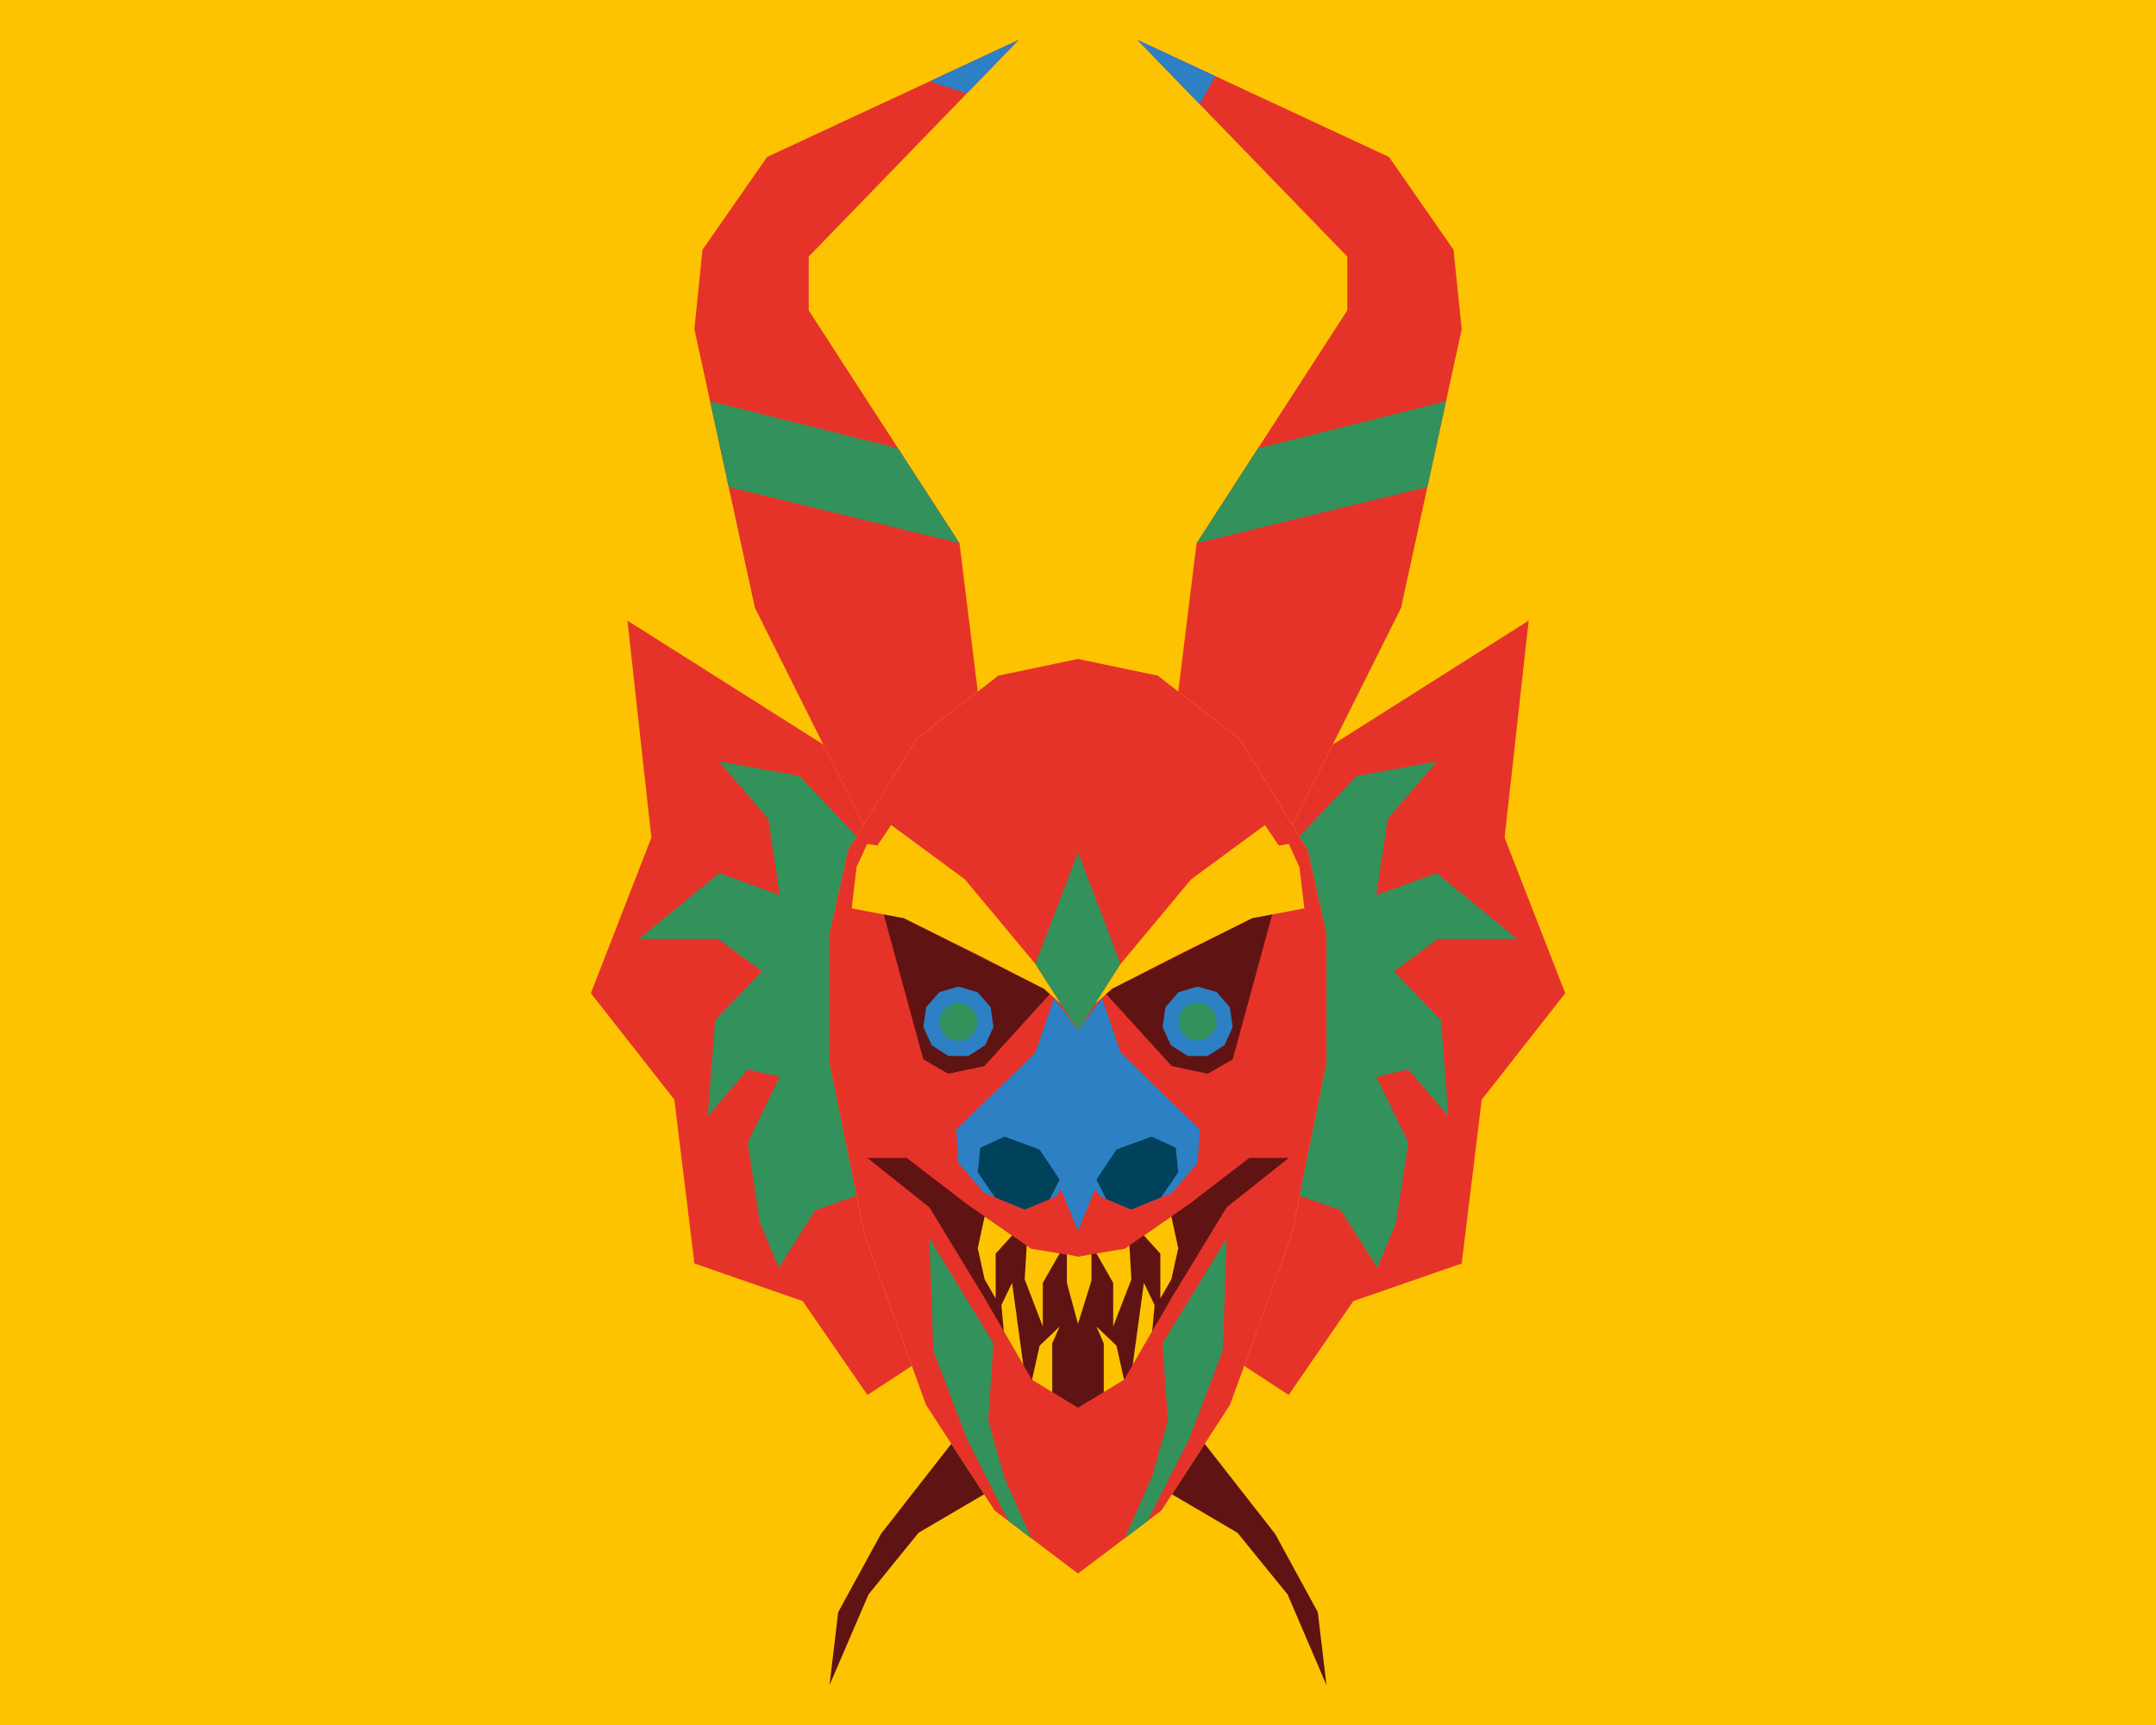 <?xml version="1.0" encoding="UTF-8"?>
<svg id="Capa_1" data-name="Capa 1" xmlns="http://www.w3.org/2000/svg" viewBox="0 0 203.46 162.77">
  <defs>
    <style>
      .cls-1 {
        fill: #601313;
      }

      .cls-1, .cls-2, .cls-3, .cls-4, .cls-5, .cls-6 {
        stroke-width: 0px;
      }

      .cls-2 {
        fill: #33915c;
      }

      .cls-3 {
        fill: #2c80c3;
      }

      .cls-4 {
        fill: #e6332a;
      }

      .cls-5 {
        fill: #fdc300;
      }

      .cls-6 {
        fill: #004259;
      }
    </style>
  </defs>
  <rect class="cls-5" width="203.46" height="162.77"/>
  <g>
    <polygon class="cls-4" points="123.43 80.21 116.96 69.71 109.25 63.75 101.74 62.18 101.74 62.18 101.73 62.18 101.72 62.18 101.72 62.18 94.21 63.75 86.51 69.71 80.03 80.21 78.28 88.09 78.28 100.34 81.61 116.62 87.38 132.55 93.86 142.53 101.72 148.47 101.72 148.48 101.73 148.48 101.74 148.48 101.74 148.47 109.6 142.53 116.08 132.55 121.86 116.62 125.18 100.34 125.18 88.09 123.43 80.21"/>
    <polygon class="cls-1" points="117.89 109.26 112.23 113.61 106.15 117.82 101.73 118.57 97.31 117.82 91.24 113.61 85.57 109.26 81.85 109.26 87.7 113.92 92.87 122.4 97.39 130.2 101.72 132.82 101.72 132.83 101.73 132.83 101.74 132.83 101.74 132.82 106.08 130.2 110.6 122.4 115.76 113.92 121.62 109.26 117.89 109.26"/>
    <polygon class="cls-3" points="109.71 103.18 105.75 99.31 103.98 94.16 101.73 97.25 99.48 94.16 97.71 99.31 93.75 103.18 90.24 106.57 90.44 109.71 92.87 112.56 96.71 114.14 99.73 112.86 100.11 112.19 101.72 116.12 101.72 116.17 101.73 116.14 101.74 116.17 101.74 116.12 103.35 112.19 103.74 112.86 106.75 114.14 110.6 112.56 113.02 109.71 113.22 106.57 109.71 103.18"/>
    <polygon class="cls-4" points="92.27 65.25 90.55 51.26 76.32 29.29 76.32 24.21 96.14 3.76 72.39 14.81 66.29 23.57 65.53 31.06 71.24 57.35 81.49 77.85 86.51 69.71 92.27 65.25"/>
    <polygon class="cls-4" points="77.69 70.25 59.21 58.56 61.47 79.04 55.76 93.72 63.64 103.76 65.53 119.22 75.75 122.77 81.86 131.63 86.05 128.88 81.61 116.62 78.28 100.34 78.28 88.09 80.03 80.21 81.49 77.85 77.69 70.25"/>
    <polygon class="cls-2" points="80.83 78.91 75.46 73.23 67.87 71.85 72.5 77.27 73.58 84.46 67.87 82.39 60.29 88.6 67.77 88.6 71.91 91.65 67.48 96.28 66.79 105.33 70.56 100.91 73.58 101.6 70.56 107.8 71.71 115.38 73.49 119.62 76.93 114.2 80.83 112.83 78.28 100.34 78.28 88.09 80.03 80.21 80.83 78.91"/>
    <polygon class="cls-1" points="89.77 136.24 83.14 144.73 79.1 152.12 78.28 159.01 81.96 150.45 86.68 144.63 92.87 141 89.77 136.24"/>
    <polygon class="cls-5" points="97.71 90.96 91.06 82.98 84.1 77.85 82.79 79.79 81.84 79.63 80.83 81.83 80.38 85.71 85.3 86.65 92.32 90.11 98.5 93.3 100.11 94.71 97.71 90.96"/>
    <polygon class="cls-1" points="83.4 86.29 87.13 99.96 89.49 101.32 92.9 100.59 99.07 93.8 98.5 93.3 85.3 86.65 83.4 86.29"/>
    <polygon class="cls-3" points="90.44 93.09 88.64 93.62 87.4 95.04 87.13 96.91 87.92 98.62 89.5 99.64 91.39 99.64 92.97 98.62 93.75 96.91 93.49 95.04 92.25 93.62 90.44 93.09"/>
    <polygon class="cls-2" points="87.7 116.84 93.75 126.75 93.26 134.03 94.76 139.36 97.31 145.14 95.18 143.53 91.24 135.76 88.08 127.43 87.7 116.84"/>
    <polygon class="cls-5" points="92.92 114.78 92.27 117.78 92.92 120.72 93.96 122.52 93.96 118.29 95.51 116.58 92.92 114.78"/>
    <polygon class="cls-5" points="96.89 117.52 96.7 120.72 98.41 125.17 98.41 121.05 100 118.27 97.31 117.82 96.89 117.52"/>
    <polygon class="cls-5" points="94.73 125.62 94.5 123.15 95.51 121.05 96.57 128.8 94.73 125.62"/>
    <polygon class="cls-5" points="99.3 131.36 99.3 126.76 100 125.17 98.11 126.97 97.39 130.2 99.3 131.36"/>
    <polygon class="cls-6" points="99.07 113.14 100 111.3 98.09 108.46 94.79 107.25 92.51 108.3 92.27 110.62 93.89 112.98 96.71 114.14 99.07 113.14"/>
    <polygon class="cls-4" points="111.19 65.25 112.92 51.26 127.14 29.29 127.14 24.21 107.33 3.76 131.08 14.81 137.17 23.57 137.94 31.06 132.22 57.35 121.98 77.85 116.96 69.71 111.19 65.25"/>
    <polygon class="cls-4" points="125.78 70.25 144.26 58.56 141.99 79.04 147.71 93.72 139.83 103.76 137.94 119.22 127.71 122.77 121.61 131.63 117.41 128.88 121.86 116.62 125.18 100.34 125.18 88.09 123.43 80.21 121.98 77.85 125.78 70.25"/>
    <polygon class="cls-2" points="122.63 78.91 128.01 73.23 135.59 71.85 130.96 77.27 129.88 84.46 135.59 82.39 143.18 88.6 135.69 88.6 131.55 91.65 135.99 96.28 136.68 105.33 132.9 100.91 129.88 101.6 132.9 107.8 131.75 115.38 129.98 119.62 126.53 114.2 122.63 112.83 125.18 100.34 125.18 88.09 123.43 80.21 122.63 78.91"/>
    <polygon class="cls-1" points="113.69 136.24 120.33 144.73 124.36 152.12 125.18 159.01 121.51 150.45 116.78 144.63 110.6 141 113.69 136.24"/>
    <polygon class="cls-2" points="101.74 97.23 105.75 90.96 101.74 80.47 101.74 80.42 101.73 80.45 101.72 80.42 101.72 80.47 97.71 90.96 101.72 97.23 101.72 97.26 101.73 97.25 101.74 97.26 101.74 97.23"/>
    <polygon class="cls-5" points="105.75 90.96 112.4 82.98 119.37 77.85 120.68 79.79 121.62 79.63 122.63 81.83 123.09 85.71 118.16 86.65 111.14 90.11 104.96 93.3 103.35 94.71 105.75 90.96"/>
    <polygon class="cls-1" points="120.06 86.29 116.33 99.96 113.97 101.32 110.57 100.59 104.39 93.8 104.96 93.3 118.16 86.65 120.06 86.29"/>
    <polygon class="cls-3" points="113.02 93.09 114.83 93.62 116.06 95.04 116.33 96.91 115.55 98.62 113.96 99.64 112.08 99.64 110.49 98.62 109.71 96.91 109.98 95.04 111.21 93.62 113.02 93.09"/>
    <polygon class="cls-2" points="115.76 116.84 109.71 126.75 110.21 134.03 108.71 139.36 106.15 145.14 108.28 143.53 112.23 135.76 115.39 127.43 115.76 116.84"/>
    <polygon class="cls-5" points="110.54 114.78 111.19 117.78 110.54 120.72 109.5 122.52 109.5 118.29 107.95 116.58 110.54 114.78"/>
    <polygon class="cls-5" points="106.58 117.52 106.77 120.72 105.05 125.17 105.05 121.05 103.47 118.27 106.15 117.82 106.58 117.52"/>
    <polygon class="cls-5" points="108.73 125.62 108.96 123.15 107.95 121.05 106.89 128.8 108.73 125.62"/>
    <polygon class="cls-5" points="104.16 131.36 104.16 126.76 103.47 125.17 105.36 126.97 106.08 130.2 104.16 131.36"/>
    <polygon class="cls-6" points="104.39 113.14 103.47 111.3 105.37 108.46 108.67 107.25 110.96 108.3 111.19 110.62 109.57 112.98 106.75 114.14 104.39 113.14"/>
    <polygon class="cls-5" points="103 118.35 103 120.84 101.73 124.92 100.68 121.05 100.68 118.35 101.73 118.57 103 118.35"/>
    <polygon class="cls-2" points="90.44 94.6 89.46 94.89 88.78 95.67 88.64 96.69 89.06 97.63 89.93 98.18 90.96 98.18 91.82 97.63 92.25 96.69 92.11 95.67 91.43 94.89 90.44 94.6"/>
    <polygon class="cls-2" points="113.02 94.57 114.01 94.86 114.68 95.64 114.83 96.66 114.4 97.59 113.53 98.15 112.51 98.15 111.64 97.59 111.21 96.66 111.36 95.64 112.03 94.86 113.02 94.57"/>
    <polygon class="cls-2" points="90.55 51.26 68.77 45.95 67.01 37.86 84.75 42.31 90.55 51.26"/>
    <polygon class="cls-3" points="91.24 8.81 96.14 3.76 87.74 7.67 91.24 8.81"/>
    <polygon class="cls-3" points="113.22 9.84 114.68 7.18 107.33 3.76 113.22 9.84"/>
    <polygon class="cls-2" points="112.92 51.26 134.7 45.95 136.46 37.86 118.71 42.31 112.92 51.26"/>
  </g>
</svg>